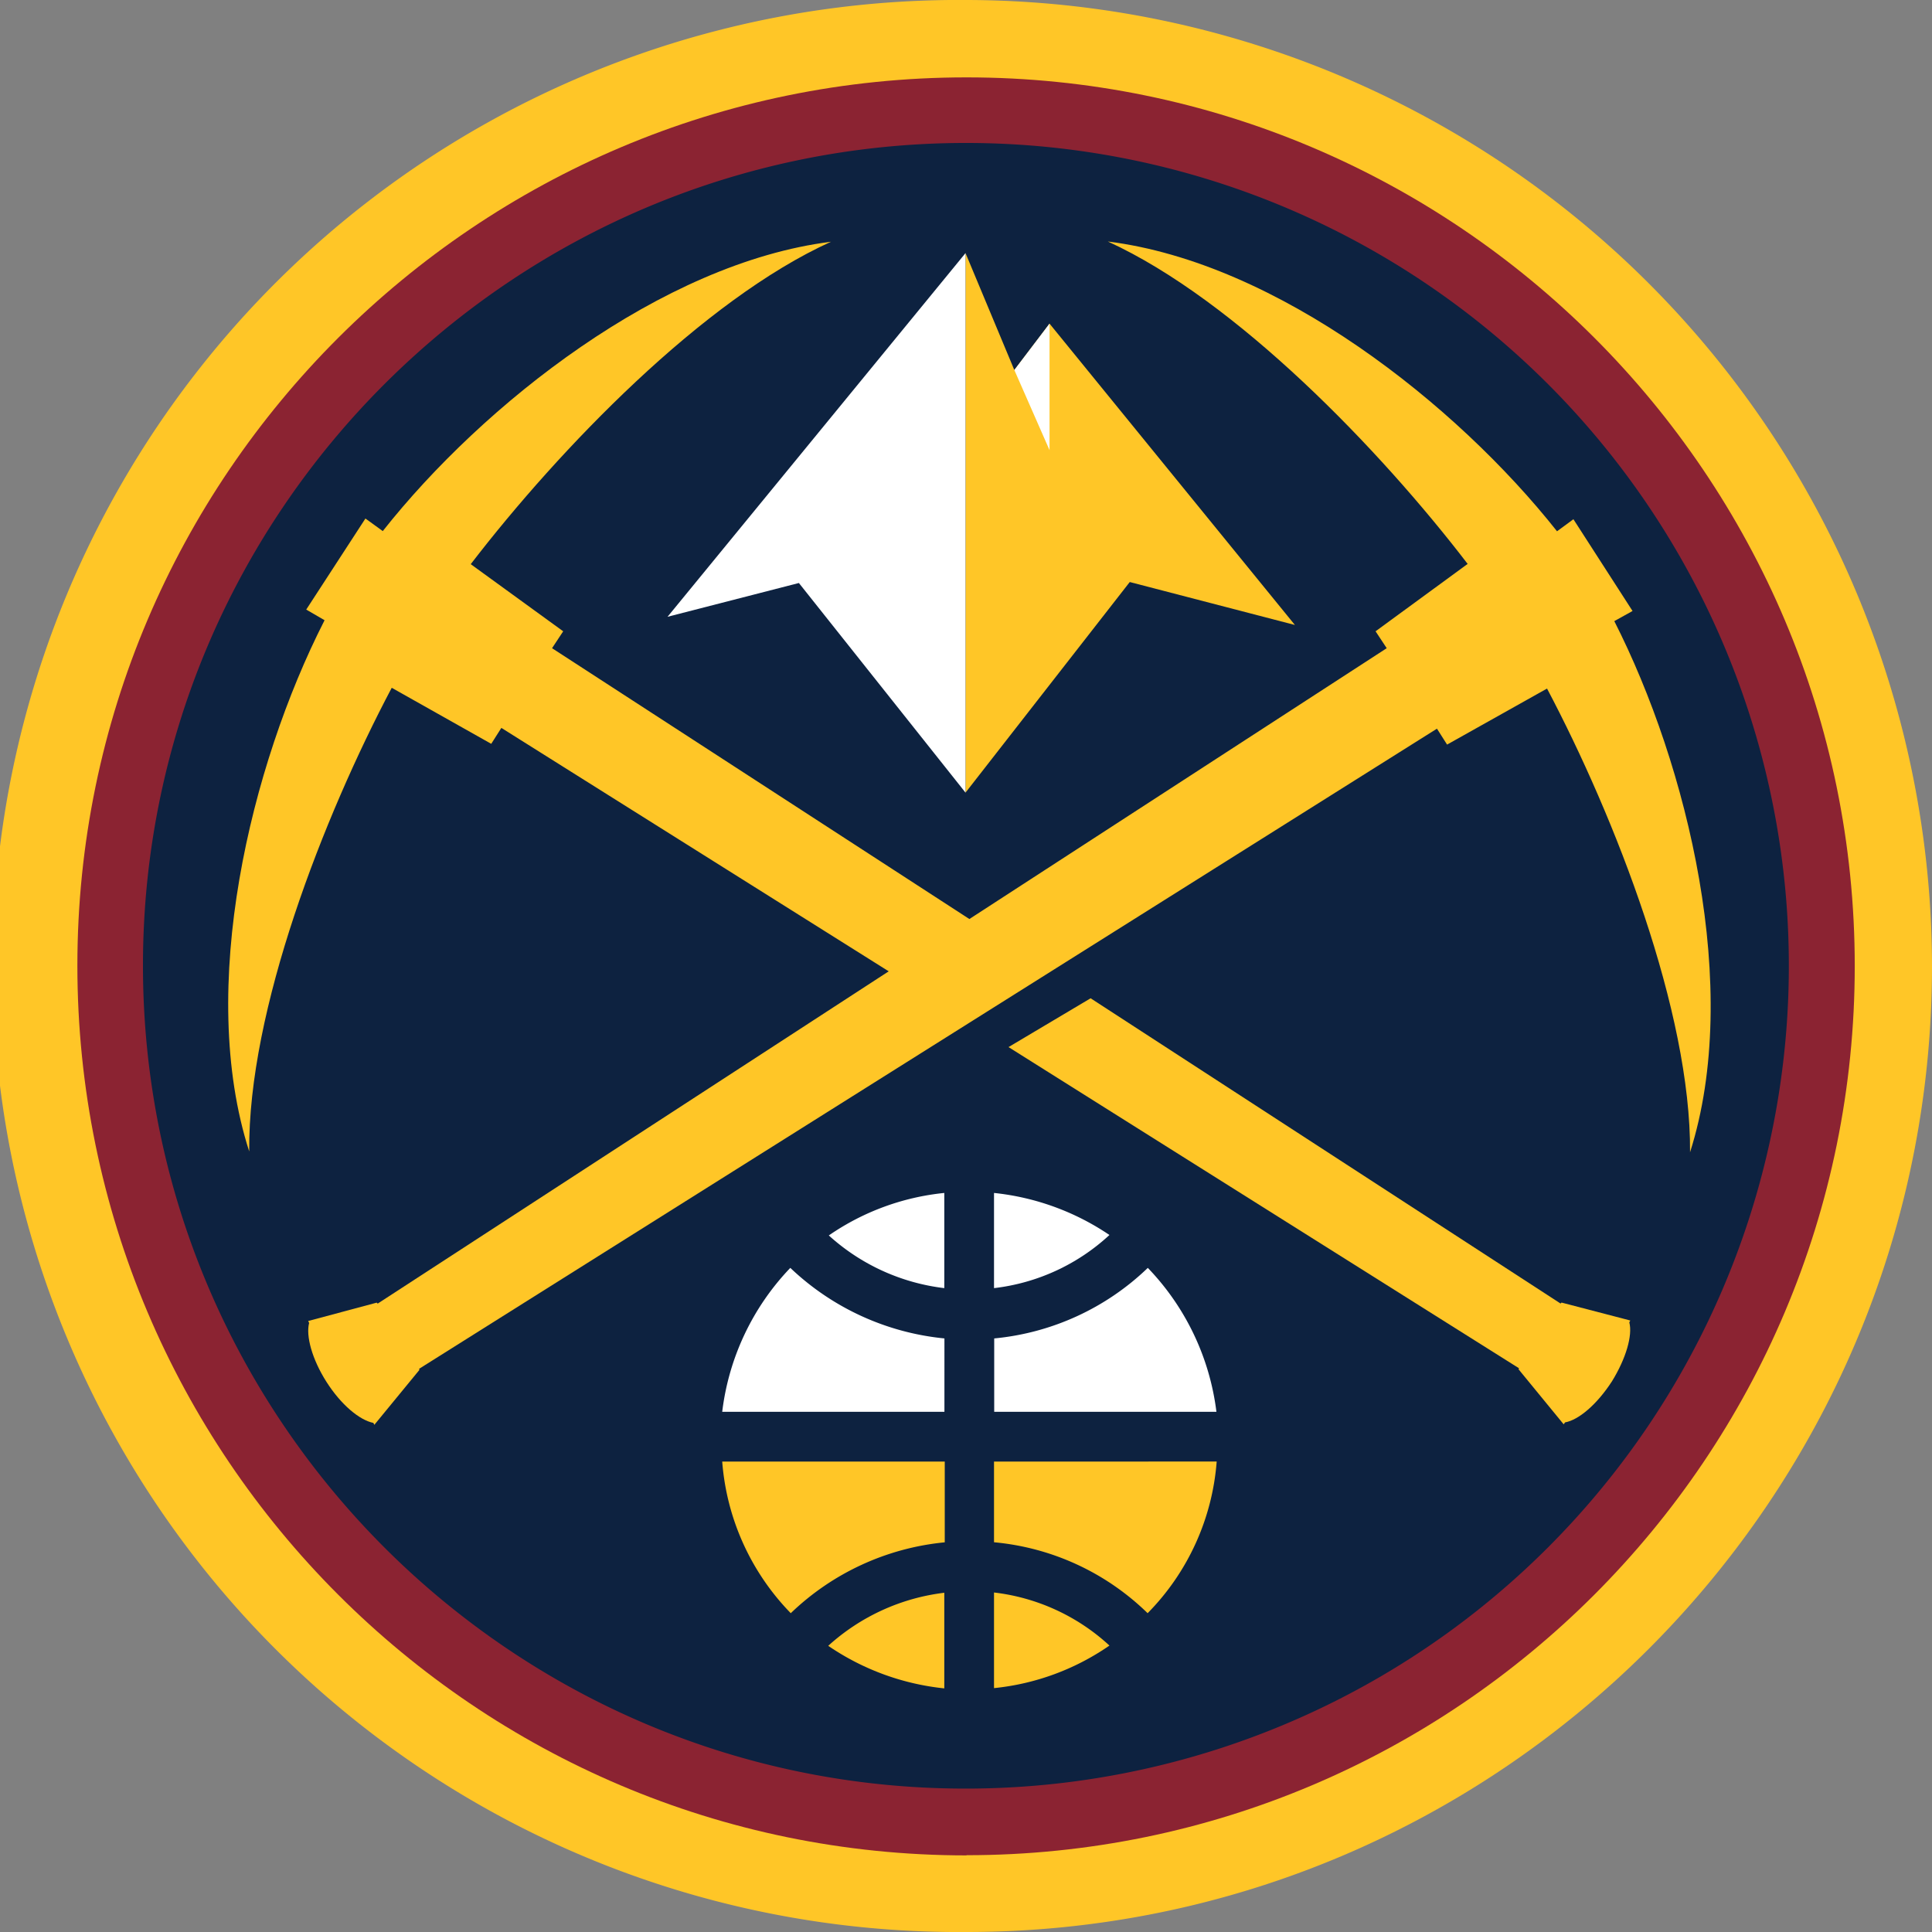 <svg xmlns="http://www.w3.org/2000/svg" viewBox="0 0 299.61 299.61"><rect x="0" y="0" width="299.61" height="299.61" fill="#808080" stroke="none"/><defs><style>.cls-1{fill:#ffc627;}.cls-2{fill:#8b2332;}.cls-3{fill:#0d2240;}.cls-4{fill:#fff;}</style></defs><title>denver-nuggets</title><g id="Layer_2" data-name="Layer 2"><g id="Layer_1-2" data-name="Layer 1"><path class="cls-1" d="M149.88,0A150,150,0,0,1,299.61,149.81c0,82.61-67.19,149.8-149.73,149.8A149.81,149.81,0,1,1,149.88,0"/><path class="cls-2" d="M149.88,287.7c76,0,137.75-61.79,137.75-137.89S225.83,12,149.88,12,12,73.78,12,149.73c0,76.1,61.8,138,137.9,138"/><path class="cls-3" d="M22.17,149.73c0-70.33,57.3-127.56,127.64-127.56a127.6,127.6,0,0,1,0,255.2c-70.34.07-127.64-57.23-127.64-127.64"/><path class="cls-1" d="M250.33,96.33l2.84-1.58L244,80.52l-2.54,1.87c-15.58-19.7-43.3-41.64-69.66-44.94,19.85,9.07,42.17,32.21,55.8,50L213.32,97.9l1.73,2.62-64.72,42-64.72-42,1.73-2.62L73,87.49c13.7-17.83,36-41,55.87-50-26.29,3.3-54,25.24-69.51,44.87l-2.69-1.95L47.49,94.53l2.84,1.65-.07.15c-11.39,22.39-19.77,56.92-11.61,82.24-.22-21.87,11.53-51.91,22.1-71.91l15.43,8.69,1.57-2.47,60.07,37.75L58.57,202.16l-.15-.15-10.63,2.85.15.3c-.53,2,.45,5.62,2.69,9.14s5.1,5.92,7.27,6.36l.15.3,7-8.53-.07-.15L222.84,113l1.57,2.47,15.5-8.69c10.57,20,22.32,50.11,22.18,71.91,8.08-25.39-.38-60-11.76-82.39"/><path class="cls-1" d="M242.16,202l-.15.15-72.88-47.34-12.73,7.57,79.17,49.81-.08.15,7,8.54.22-.3c2.1-.37,4.94-2.77,7.27-6.37,2.17-3.52,3.22-7.11,2.69-9.14l.15-.29Z"/><polygon class="cls-1" points="162.76 50.19 157.3 57.38 149.73 39.25 149.73 122.92 175.2 90.26 200.81 96.92 162.76 50.19"/><polygon class="cls-4" points="162.76 69.81 162.76 50.19 157.3 57.38 162.76 69.81"/><polygon class="cls-4" points="149.73 39.25 103.52 95.65 123.89 90.41 149.73 122.92 149.73 39.25"/><path class="cls-1" d="M122.62,250.18a40,40,0,0,1,23.89-11V226.66H112a37.82,37.82,0,0,0,10.64,23.52"/><path class="cls-1" d="M146.44,261.79V247a32.57,32.57,0,0,0-18,8.23,39,39,0,0,0,18,6.6"/><path class="cls-4" d="M154.15,185v14.76a31.72,31.72,0,0,0,17.9-8.24,39.14,39.14,0,0,0-17.9-6.52"/><path class="cls-4" d="M178,196.62a39.71,39.71,0,0,1-23.82,10.94v11.38h34.46A39.1,39.1,0,0,0,178,196.62"/><path class="cls-4" d="M146.44,199.77V185a38.23,38.23,0,0,0-17.91,6.59,32.35,32.35,0,0,0,17.91,8.17"/><path class="cls-1" d="M154.15,226.66v12.51a39.16,39.16,0,0,1,23.82,11,37.54,37.54,0,0,0,10.71-23.52Z"/><path class="cls-4" d="M112,218.94h34.46V207.56a40.36,40.36,0,0,1-23.9-10.94A39,39,0,0,0,112,218.94"/><path class="cls-1" d="M154.15,261.79a38.16,38.16,0,0,0,17.9-6.6,31.87,31.87,0,0,0-17.9-8.23Z"/></g></g></svg>